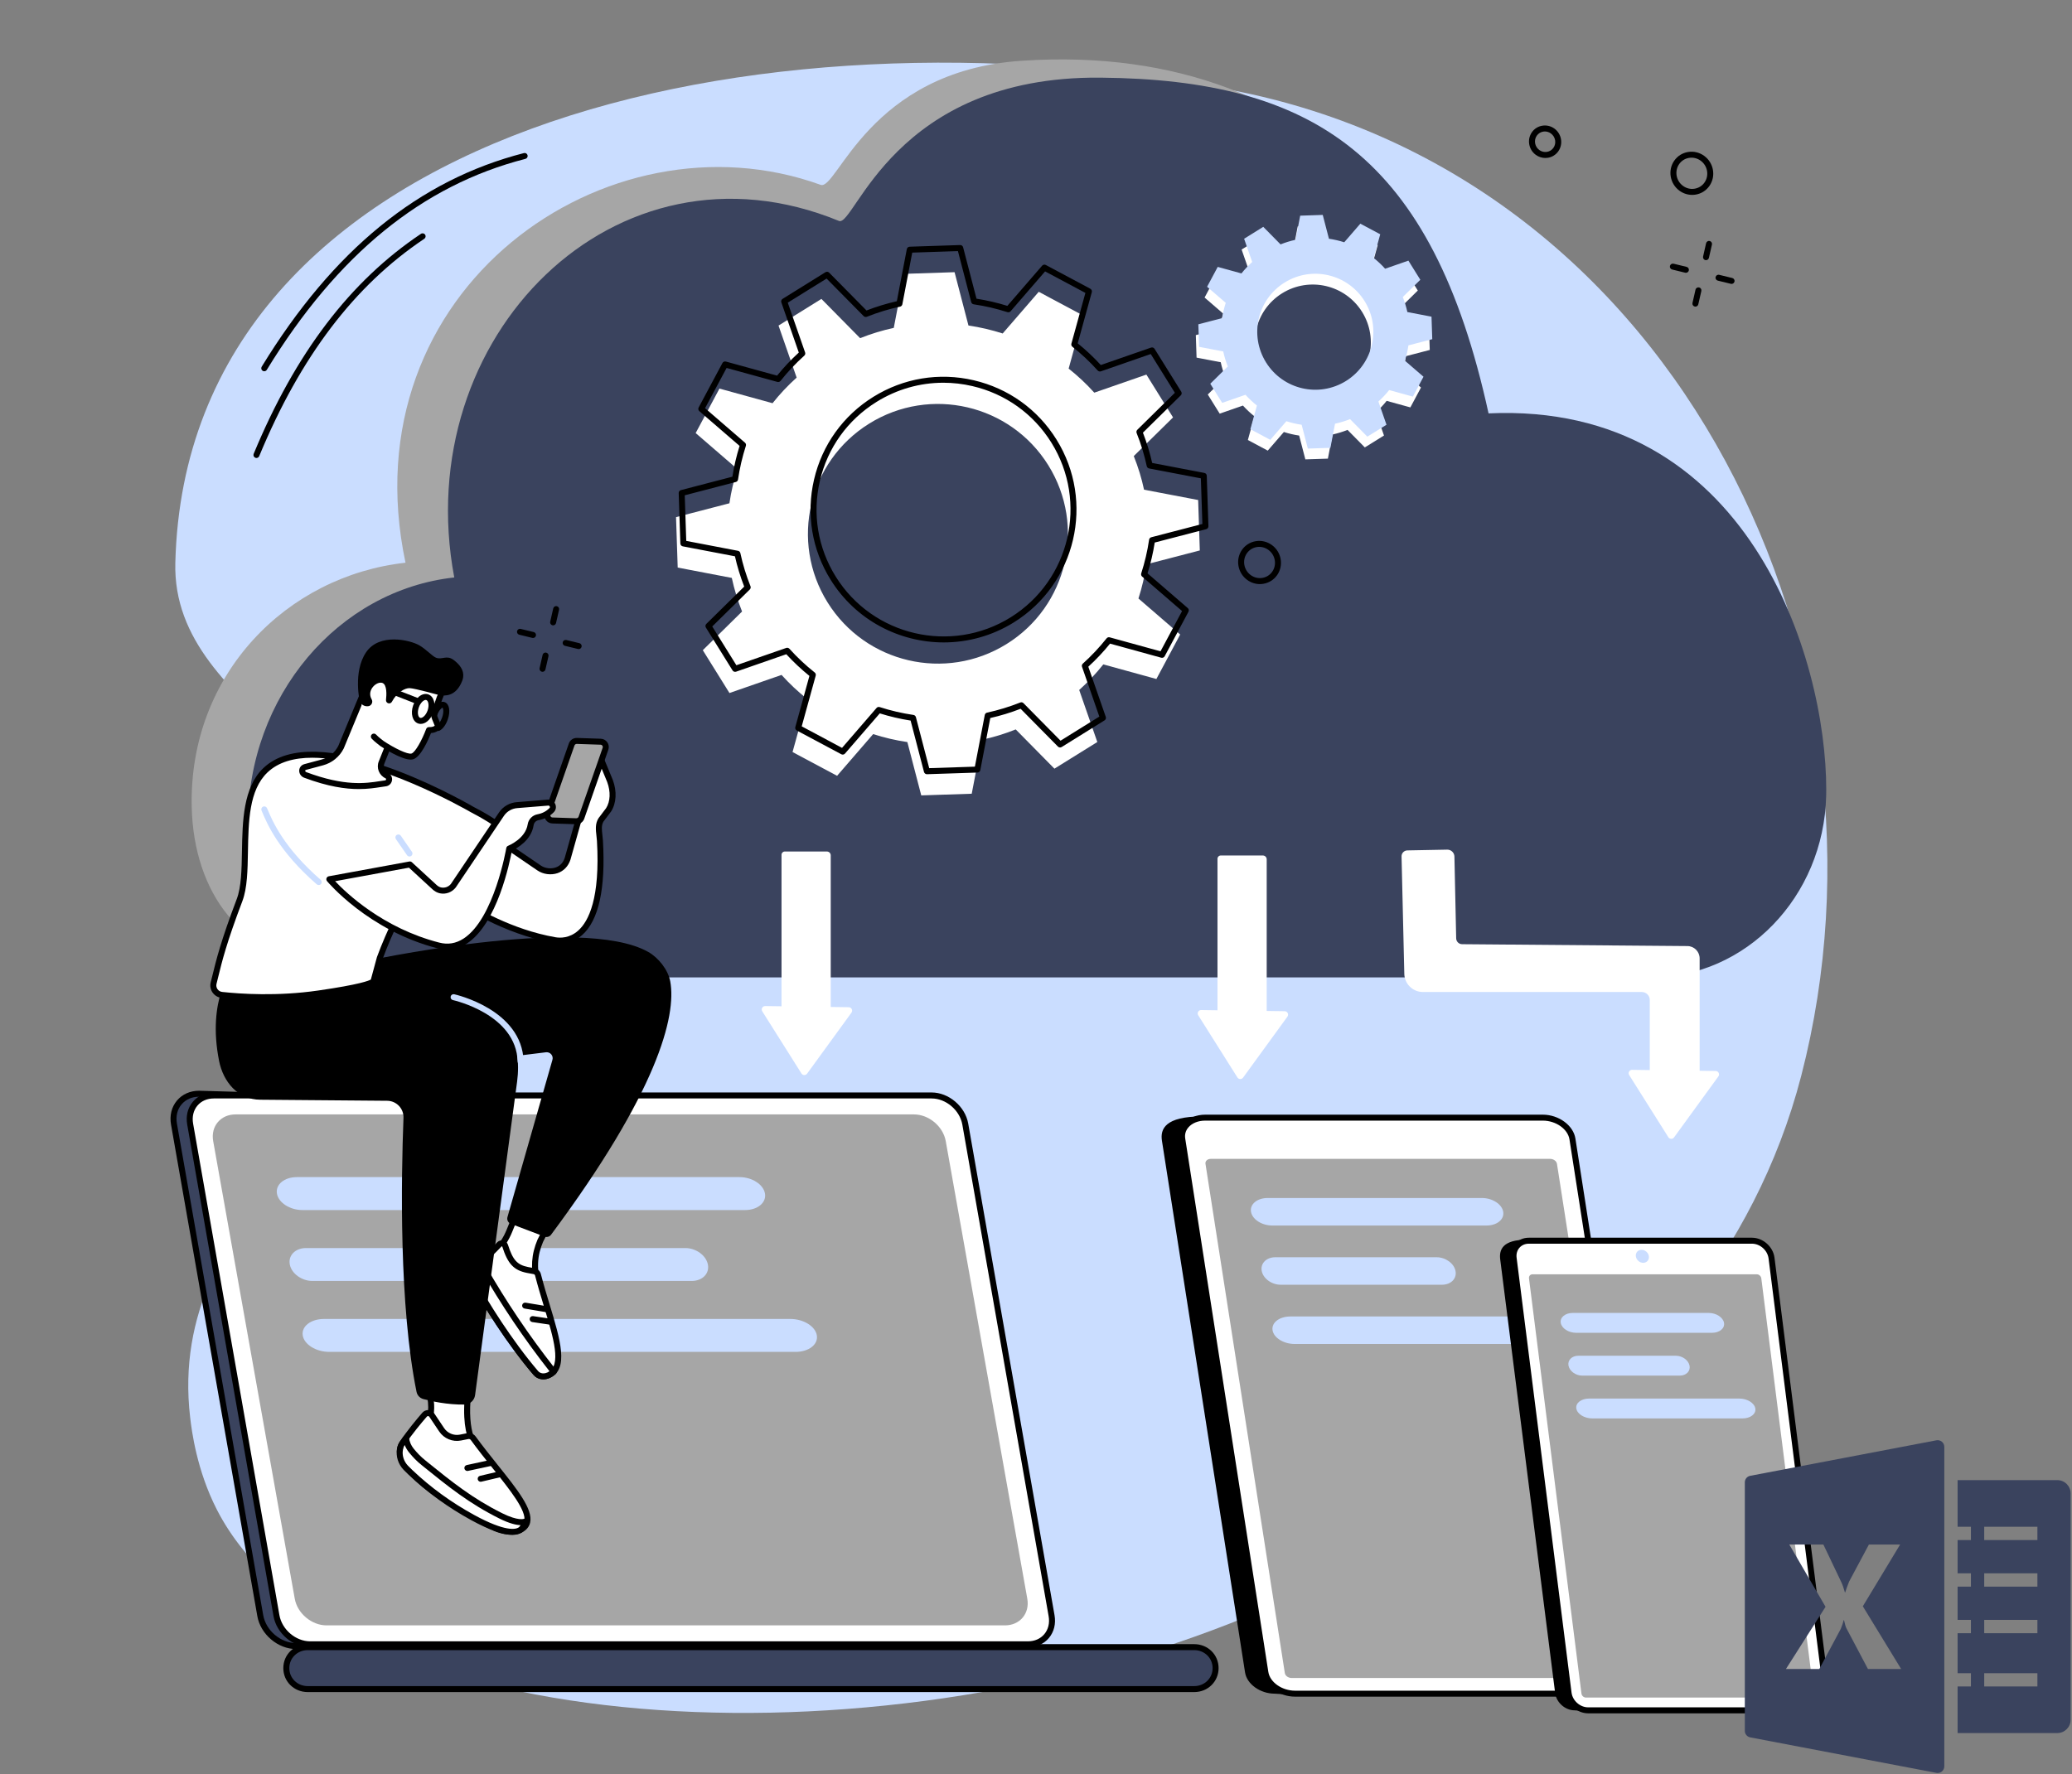 <svg xmlns="http://www.w3.org/2000/svg" xmlns:xlink="http://www.w3.org/1999/xlink" width="585" zoomAndPan="magnify" viewBox="0 0 438.75 375.75" height="501" preserveAspectRatio="xMidYMid meet" version="1.0"><rect x="0" y="0" width="438.75" height="375.75" fill="#808080" stroke="none"/><defs><clipPath id="d84446be59"><path d="M 369.469 305.043 L 412 305.043 L 412 375.5 L 369.469 375.5 Z M 369.469 305.043 " clip-rule="nonzero"/></clipPath><clipPath id="b03c6cba70"><path d="M 414 313 L 438.461 313 L 438.461 368 L 414 368 Z M 414 313 " clip-rule="nonzero"/></clipPath></defs><path fill="#caddff" d="M 260.062 344.016 C 279.344 336.48 361.609 304.332 381.418 227.852 C 404.012 140.645 356.219 37.387 260.609 19.051 C 161.434 0.035 39.477 26.578 37.125 119.195 C 36.293 151.984 85.973 161.32 84.133 199.68 C 82.336 237.109 35.039 255.73 40.266 300.23 C 40.594 303.027 41.645 311.398 45.922 319.754 C 70.223 367.191 179.066 375.668 260.062 344.016 " fill-opacity="1" fill-rule="nonzero"/><path fill="#3a435e" d="M 102.324 343.805 C 105.832 340.941 109.516 338.27 113.285 335.723 C 120.941 330.555 129.012 325.934 137.164 321.453 C 141.453 319.102 145.906 316.969 150.305 314.777 C 154.727 312.57 159.164 310.387 163.598 308.203 C 167.652 306.207 171.707 304.211 175.754 302.203 C 184.949 271.137 194.938 235.914 192.953 235.914 L 42.148 231.66 C 38.598 231.66 36.219 234.547 36.84 238.094 L 55.113 342.211 C 55.738 345.758 59.133 348.641 62.684 348.641 L 96.242 348.641 C 98.219 346.977 100.32 345.438 102.324 343.805 " fill-opacity="1" fill-rule="nonzero"/><path fill="#000000" d="M 192.926 236.547 C 192.938 236.547 192.945 236.547 192.953 236.547 Z M 102.324 343.805 L 102.328 343.805 Z M 42.129 232.297 C 40.641 232.297 39.324 232.871 38.445 233.922 C 37.539 234.992 37.191 236.438 37.465 237.984 L 55.738 342.102 C 56.312 345.359 59.426 348.008 62.684 348.008 L 96.012 348.008 C 97.082 347.117 98.195 346.25 99.273 345.406 C 100.148 344.727 101.055 344.023 101.922 343.312 C 105.168 340.66 108.77 338.008 112.93 335.195 C 121.035 329.727 129.574 324.902 136.859 320.898 C 140.191 319.07 143.672 317.352 147.035 315.691 C 148.031 315.195 149.027 314.703 150.023 314.211 C 154.406 312.023 158.812 309.852 163.32 307.637 C 167.289 305.68 171.258 303.727 175.223 301.762 C 190.938 248.66 192.719 238.32 192.586 236.539 Z M 96.242 349.277 L 62.684 349.277 C 58.84 349.277 55.164 346.156 54.492 342.32 L 36.215 238.203 C 35.879 236.281 36.324 234.469 37.473 233.105 C 38.598 231.766 40.262 231.027 42.148 231.027 L 192.973 235.281 C 193.207 235.281 193.441 235.402 193.594 235.605 C 194.141 236.332 195.41 238.035 176.359 302.383 C 176.312 302.555 176.195 302.695 176.035 302.773 C 171.988 304.777 167.934 306.773 163.879 308.77 C 159.375 310.988 154.969 313.156 150.586 315.344 C 149.594 315.84 148.598 316.332 147.598 316.824 C 144.246 318.48 140.777 320.191 137.469 322.012 C 130.211 325.996 121.699 330.805 113.641 336.246 C 109.512 339.035 105.941 341.668 102.723 344.293 C 101.844 345.012 100.934 345.723 100.055 346.406 C 98.922 347.285 97.758 348.195 96.652 349.125 C 96.535 349.223 96.391 349.277 96.242 349.277 " fill-opacity="1" fill-rule="nonzero"/><path fill="#ffffff" d="M 197.262 232.023 L 45.273 232.023 C 41.922 232.023 39.68 234.742 40.266 238.094 L 58.543 342.211 C 59.129 345.562 62.328 348.281 65.68 348.281 L 217.664 348.281 C 221.02 348.281 223.262 345.562 222.676 342.211 L 204.398 238.094 C 203.809 234.742 200.613 232.023 197.262 232.023 " fill-opacity="1" fill-rule="nonzero"/><path fill="#000000" d="M 45.273 232.66 C 43.859 232.66 42.629 233.199 41.805 234.176 C 40.961 235.184 40.637 236.535 40.891 237.984 L 59.168 342.102 C 59.703 345.16 62.625 347.645 65.68 347.645 L 217.664 347.645 C 219.078 347.645 220.312 347.105 221.137 346.125 C 221.98 345.121 222.305 343.77 222.051 342.32 L 203.777 238.203 C 203.238 235.145 200.312 232.66 197.262 232.66 Z M 217.664 348.914 L 65.68 348.914 C 62.039 348.914 58.555 345.953 57.918 342.32 L 39.645 238.203 C 39.32 236.375 39.746 234.66 40.836 233.363 C 41.902 232.09 43.48 231.391 45.273 231.391 L 197.262 231.391 C 200.902 231.391 204.387 234.348 205.023 237.984 L 223.297 342.102 C 223.617 343.926 223.195 345.645 222.105 346.941 C 221.039 348.211 219.461 348.914 217.664 348.914 " fill-opacity="1" fill-rule="nonzero"/><path fill="#a6a6a6" d="M 193.512 236.039 L 49.875 236.039 C 46.707 236.039 44.586 238.57 45.141 241.688 L 62.414 338.613 C 62.969 341.734 65.988 344.266 69.16 344.266 L 212.797 344.266 C 215.969 344.266 218.086 341.734 217.531 338.613 L 200.262 241.688 C 199.703 238.57 196.684 236.039 193.512 236.039 " fill-opacity="1" fill-rule="nonzero"/><path fill="#3a435e" d="M 252.871 348.875 L 65.164 348.875 C 62.664 348.875 60.629 350.82 60.629 353.32 C 60.629 355.816 62.664 357.762 65.164 357.762 L 252.871 357.762 C 255.375 357.762 257.406 355.82 257.406 353.32 C 257.406 350.816 255.375 348.875 252.871 348.875 " fill-opacity="1" fill-rule="nonzero"/><path fill="#000000" d="M 65.164 349.508 C 62.977 349.508 61.262 351.184 61.262 353.32 C 61.262 355.453 62.977 357.129 65.164 357.129 L 252.871 357.129 C 255.059 357.129 256.773 355.453 256.773 353.32 C 256.773 351.184 255.059 349.508 252.871 349.508 Z M 252.871 358.395 L 65.164 358.395 C 62.266 358.395 59.992 356.164 59.992 353.32 C 59.992 350.469 62.266 348.242 65.164 348.242 L 252.871 348.242 C 255.77 348.242 258.039 350.469 258.039 353.32 C 258.039 356.164 255.77 358.395 252.871 358.395 " fill-opacity="1" fill-rule="nonzero"/><path fill="#caddff" d="M 157.762 256.297 L 64.039 256.297 C 61.379 256.297 58.965 254.734 58.641 252.809 C 58.316 250.883 60.211 249.32 62.867 249.32 L 156.594 249.32 C 159.25 249.32 161.668 250.883 161.988 252.809 C 162.312 254.734 160.422 256.297 157.762 256.297 " fill-opacity="1" fill-rule="nonzero"/><path fill="#caddff" d="M 146.453 271.316 L 66.164 271.316 C 63.891 271.316 61.742 269.758 61.367 267.832 C 60.992 265.902 62.535 264.344 64.809 264.344 L 145.098 264.344 C 147.375 264.344 149.523 265.902 149.898 267.832 C 150.273 269.758 148.73 271.316 146.453 271.316 " fill-opacity="1" fill-rule="nonzero"/><path fill="#caddff" d="M 168.453 286.34 L 69.727 286.34 C 66.926 286.34 64.41 284.777 64.105 282.855 C 63.801 280.926 65.824 279.363 68.625 279.363 L 167.352 279.363 C 170.152 279.363 172.668 280.926 172.969 282.855 C 173.277 284.777 171.25 286.34 168.453 286.34 " fill-opacity="1" fill-rule="nonzero"/><path fill="#000000" d="M 269.922 358.73 L 273.582 358.945 L 341.395 358.73 C 344.473 358.73 346.656 356.715 346.266 354.227 L 328.668 241.613 C 328.281 239.129 325.469 237.113 322.391 237.113 L 254.504 236.469 C 246.715 236.469 245.656 239.129 246.043 241.613 L 263.641 354.227 C 264.031 356.715 266.844 358.73 269.922 358.73 " fill-opacity="1" fill-rule="nonzero"/><path fill="#ffffff" d="M 274.223 358.73 L 345.691 358.73 C 348.77 358.73 350.953 356.707 350.566 354.215 L 332.969 241.242 C 332.578 238.746 329.77 236.727 326.688 236.727 L 255.219 236.727 C 252.137 236.727 249.953 238.746 250.344 241.242 L 267.941 354.215 C 268.328 356.707 271.141 358.73 274.223 358.73 " fill-opacity="1" fill-rule="nonzero"/><path fill="#000000" d="M 255.219 237.355 C 253.727 237.355 252.426 237.879 251.645 238.789 C 251.066 239.461 250.836 240.273 250.973 241.145 L 268.57 354.117 C 268.91 356.312 271.449 358.098 274.223 358.098 L 345.695 358.098 C 347.184 358.098 348.488 357.574 349.27 356.664 C 349.844 355.992 350.078 355.18 349.941 354.309 L 332.34 241.34 C 332 239.145 329.465 237.355 326.688 237.355 Z M 345.695 359.363 L 274.223 359.363 C 270.848 359.363 267.754 357.098 267.316 354.309 L 249.719 241.34 C 249.527 240.113 249.871 238.914 250.684 237.965 C 251.699 236.773 253.355 236.094 255.219 236.094 L 326.688 236.094 C 330.062 236.094 333.16 238.359 333.594 241.145 L 351.195 354.117 C 351.387 355.344 351.043 356.539 350.23 357.488 C 349.211 358.68 347.555 359.363 345.695 359.363 " fill-opacity="1" fill-rule="nonzero"/><path fill="#a6a6a6" d="M 346.496 354.371 L 329.691 246.5 C 329.598 245.926 328.953 245.457 328.238 245.457 L 256.387 245.457 C 255.676 245.457 255.172 245.926 255.262 246.5 L 272.066 354.371 C 272.152 354.945 272.805 355.414 273.516 355.414 L 345.367 355.414 C 346.078 355.414 346.586 354.945 346.496 354.371 " fill-opacity="1" fill-rule="nonzero"/><path fill="#caddff" d="M 314.777 259.574 L 269.406 259.574 C 267.188 259.574 265.168 258.27 264.902 256.66 C 264.633 255.051 266.211 253.746 268.43 253.746 L 313.801 253.746 C 316.02 253.746 318.039 255.051 318.309 256.66 C 318.578 258.27 316.996 259.574 314.777 259.574 " fill-opacity="1" fill-rule="nonzero"/><path fill="#caddff" d="M 305.336 272.117 L 271.188 272.117 C 269.285 272.117 267.488 270.816 267.176 269.207 C 266.863 267.598 268.152 266.293 270.055 266.293 L 304.203 266.293 C 306.102 266.293 307.898 267.598 308.211 269.207 C 308.523 270.816 307.238 272.117 305.336 272.117 " fill-opacity="1" fill-rule="nonzero"/><path fill="#caddff" d="M 323.707 284.664 L 274.156 284.664 C 271.82 284.664 269.719 283.363 269.465 281.754 C 269.211 280.145 270.902 278.84 273.242 278.84 L 322.785 278.84 C 325.125 278.84 327.227 280.145 327.48 281.754 C 327.734 283.363 326.043 284.664 323.707 284.664 " fill-opacity="1" fill-rule="nonzero"/><path fill="#000000" d="M 333.457 362.262 L 335.871 362.438 L 380.695 362.262 C 382.73 362.262 384.172 360.617 383.914 358.59 L 372.285 266.777 C 372.027 264.75 370.168 263.105 368.133 263.105 L 323.27 262.582 C 318.113 262.582 317.418 264.75 317.676 266.777 L 329.305 358.59 C 329.562 360.617 331.418 362.262 333.457 362.262 " fill-opacity="1" fill-rule="nonzero"/><path fill="#ffffff" d="M 336.301 362.262 L 383.539 362.262 C 385.574 362.262 387.016 360.613 386.758 358.578 L 375.129 266.473 C 374.871 264.438 373.012 262.789 370.977 262.789 L 323.738 262.789 C 321.703 262.789 320.258 264.438 320.516 266.473 L 332.148 358.578 C 332.406 360.613 334.266 362.262 336.301 362.262 " fill-opacity="1" fill-rule="nonzero"/><path fill="#000000" d="M 323.738 263.422 C 322.941 263.422 322.234 263.727 321.75 264.277 C 321.258 264.836 321.043 265.586 321.145 266.395 L 332.777 358.5 C 332.996 360.223 334.574 361.625 336.301 361.625 L 383.539 361.625 C 384.332 361.625 385.039 361.324 385.523 360.773 C 386.016 360.215 386.234 359.465 386.133 358.656 L 374.5 266.551 C 374.277 264.828 372.703 263.422 370.977 263.422 Z M 383.539 362.895 L 336.301 362.895 C 333.957 362.895 331.816 360.992 331.52 358.656 L 319.887 266.551 C 319.738 265.379 320.062 264.273 320.801 263.438 C 321.531 262.609 322.574 262.156 323.738 262.156 L 370.977 262.156 C 373.316 262.156 375.461 264.055 375.754 266.395 L 387.387 358.5 C 387.535 359.672 387.211 360.777 386.477 361.613 C 385.746 362.441 384.699 362.895 383.539 362.895 " fill-opacity="1" fill-rule="nonzero"/><path fill="#a6a6a6" d="M 384.066 358.707 L 372.961 270.758 C 372.898 270.289 372.473 269.906 372.004 269.906 L 324.512 269.906 C 324.043 269.906 323.707 270.289 323.766 270.758 L 334.875 358.707 C 334.93 359.176 335.359 359.555 335.832 359.555 L 383.324 359.555 C 383.797 359.555 384.125 359.176 384.066 358.707 " fill-opacity="1" fill-rule="nonzero"/><path fill="#caddff" d="M 347.949 267.473 C 348.711 267.473 349.254 266.855 349.156 266.094 C 349.059 265.332 348.363 264.715 347.602 264.715 C 346.84 264.715 346.297 265.332 346.395 266.094 C 346.488 266.855 347.188 267.473 347.949 267.473 " fill-opacity="1" fill-rule="nonzero"/><path fill="#caddff" d="M 362.512 282.297 L 333.75 282.297 C 332.145 282.297 330.684 281.355 330.492 280.191 C 330.297 279.027 331.438 278.086 333.043 278.086 L 361.805 278.086 C 363.41 278.086 364.871 279.027 365.066 280.191 C 365.262 281.355 364.117 282.297 362.512 282.297 " fill-opacity="1" fill-rule="nonzero"/><path fill="#caddff" d="M 355.688 291.367 L 335.035 291.367 C 333.66 291.367 332.363 290.422 332.133 289.258 C 331.91 288.098 332.84 287.156 334.215 287.156 L 354.867 287.156 C 356.242 287.156 357.539 288.098 357.766 289.258 C 357.992 290.422 357.059 291.367 355.688 291.367 " fill-opacity="1" fill-rule="nonzero"/><path fill="#caddff" d="M 368.965 300.434 L 337.18 300.434 C 335.492 300.434 333.969 299.492 333.789 298.328 C 333.605 297.168 334.828 296.223 336.52 296.223 L 368.301 296.223 C 369.992 296.223 371.508 297.168 371.695 298.328 C 371.879 299.492 370.656 300.434 368.965 300.434 " fill-opacity="1" fill-rule="nonzero"/><path fill="#a6a6a6" d="M 378.797 162.27 C 378.797 133.793 367.121 91.395 310.902 93.969 C 314.07 57.906 283.305 8.344 216.273 12.875 C 183.922 15.062 177.289 40.418 173.777 39.152 C 128.652 22.84 73.598 61.199 85.867 119.188 C 60.793 121.949 40.012 142.742 40.594 170.832 C 40.973 189.078 51.355 203.113 68.184 203.113 L 340.957 203.113 C 361.301 203.113 378.262 185.688 378.781 163.641 C 378.789 163.184 378.797 162.727 378.797 162.27 " fill-opacity="1" fill-rule="nonzero"/><path fill="#3a435e" d="M 386.711 167.227 C 386.711 139.484 370.25 85.047 315.203 87.555 C 303.254 32.852 277.992 16.852 233.023 16.445 C 189.109 16.047 181.027 48.188 177.648 46.797 C 130.406 27.371 86.594 71.316 96.191 122.309 C 71.641 125.004 52.484 147.375 52.484 174.574 C 52.484 174.695 52.488 174.82 52.488 174.941 C 52.602 192.723 66.105 207.023 82.586 207.023 L 349.664 207.023 C 369.578 207.023 386.188 190.047 386.695 168.562 C 386.707 168.121 386.711 167.676 386.711 167.227 " fill-opacity="1" fill-rule="nonzero"/><path fill="#ffffff" d="M 308.348 198.719 L 307.977 181.43 C 307.961 180.602 307.277 179.949 306.453 179.961 L 298.012 180.121 C 297.316 180.133 296.762 180.711 296.781 181.402 L 297.363 206.172 C 297.363 208.348 299.129 210.113 301.305 210.113 L 347.648 210.113 C 348.582 210.113 349.34 210.867 349.34 211.801 L 349.34 229.113 L 359.902 229.113 L 359.902 202.996 C 359.902 201.559 358.746 200.391 357.305 200.383 L 309.609 199.988 C 308.91 199.984 308.348 199.418 308.348 198.719 " fill-opacity="1" fill-rule="nonzero"/><path fill="#ffffff" d="M 345.605 226.598 L 363.293 226.84 C 363.883 226.848 364.219 227.516 363.871 227.992 L 354.477 240.914 C 354.176 241.328 353.551 241.305 353.277 240.871 L 344.984 227.707 C 344.676 227.219 345.031 226.59 345.605 226.598 " fill-opacity="1" fill-rule="nonzero"/><path fill="#ffffff" d="M 268.227 214.902 L 257.805 214.902 L 257.805 181.887 C 257.805 181.508 258.109 181.199 258.492 181.199 L 267.41 181.199 C 267.863 181.199 268.227 181.562 268.227 182.016 L 268.227 214.902 " fill-opacity="1" fill-rule="nonzero"/><path fill="#ffffff" d="M 254.348 213.934 L 272.039 214.18 C 272.629 214.188 272.961 214.852 272.617 215.328 L 263.223 228.25 C 262.922 228.664 262.297 228.645 262.023 228.211 L 253.727 215.043 C 253.422 214.559 253.773 213.926 254.348 213.934 " fill-opacity="1" fill-rule="nonzero"/><path fill="#ffffff" d="M 175.91 214.055 L 165.488 214.055 L 165.488 181.043 C 165.488 180.664 165.793 180.355 166.176 180.355 L 175.098 180.355 C 175.547 180.355 175.91 180.719 175.91 181.168 L 175.91 214.055 " fill-opacity="1" fill-rule="nonzero"/><path fill="#ffffff" d="M 162.035 213.09 L 179.723 213.336 C 180.312 213.344 180.645 214.008 180.301 214.484 L 170.906 227.406 C 170.605 227.82 169.98 227.801 169.707 227.367 L 161.41 214.203 C 161.105 213.715 161.457 213.082 162.035 213.09 " fill-opacity="1" fill-rule="nonzero"/><path fill="#ffffff" d="M 175.234 127.586 C 167.207 114.691 171.164 97.73 184.07 89.711 C 196.98 81.688 213.949 85.641 221.977 98.539 C 230.008 111.434 226.051 128.391 213.145 136.41 C 200.234 144.434 183.266 140.48 175.234 127.586 Z M 223.277 162.809 L 232.359 157.164 L 228.523 146.145 C 230.391 144.465 232.098 142.652 233.625 140.723 L 244.867 143.816 L 249.906 134.395 L 241.07 126.766 C 241.832 124.402 242.395 121.98 242.758 119.527 L 254.062 116.586 L 253.711 105.906 L 242.254 103.719 C 241.742 101.312 241.012 98.934 240.078 96.602 L 248.395 88.41 L 242.75 79.34 L 231.719 83.168 C 230.035 81.301 228.223 79.598 226.289 78.074 L 229.387 66.84 L 219.957 61.805 L 212.32 70.633 C 209.957 69.875 207.535 69.309 205.074 68.945 L 202.133 57.652 L 191.449 58.004 L 189.258 69.449 C 186.852 69.965 184.469 70.691 182.133 71.625 L 173.934 63.312 L 164.855 68.957 L 168.691 79.977 C 166.82 81.66 165.117 83.473 163.59 85.402 L 152.348 82.305 L 147.309 91.727 L 156.145 99.359 C 155.383 101.723 154.816 104.141 154.457 106.598 L 143.152 109.539 L 143.504 120.215 L 154.961 122.406 C 155.477 124.809 156.203 127.188 157.133 129.523 L 148.82 137.715 L 154.465 146.785 L 165.496 142.953 C 167.18 144.82 168.992 146.523 170.926 148.051 L 167.824 159.285 L 177.254 164.32 L 184.891 155.488 C 187.254 156.25 189.68 156.812 192.137 157.176 L 195.078 168.469 L 205.766 168.117 L 207.957 156.672 C 210.363 156.16 212.746 155.43 215.082 154.496 L 223.277 162.809 " fill-opacity="1" fill-rule="nonzero"/><path fill="#000000" d="M 199.75 81.066 C 194.789 81.066 189.918 82.445 185.602 85.129 C 179.5 88.922 175.246 94.855 173.613 101.844 C 171.984 108.832 173.176 116.039 176.969 122.133 C 184.801 134.711 201.414 138.582 214.004 130.758 C 226.594 122.93 230.465 106.332 222.633 93.754 C 218.84 87.66 212.898 83.406 205.902 81.777 C 203.859 81.301 201.797 81.066 199.75 81.066 Z M 199.848 136.07 C 190.43 136.07 181.219 131.363 175.891 122.801 C 171.918 116.418 170.672 108.875 172.379 101.559 C 174.086 94.238 178.543 88.023 184.93 84.055 C 191.316 80.086 198.867 78.836 206.191 80.543 C 213.516 82.25 219.738 86.703 223.707 93.086 C 231.91 106.254 227.855 123.641 214.672 131.832 C 210.055 134.699 204.922 136.066 199.848 136.07 Z M 186.086 149.734 C 186.152 149.734 186.215 149.746 186.281 149.766 C 188.602 150.516 191.008 151.074 193.426 151.43 C 193.676 151.469 193.879 151.652 193.945 151.898 L 196.762 162.699 L 206.434 162.383 L 208.527 151.438 C 208.578 151.188 208.77 150.988 209.02 150.938 C 211.375 150.43 213.734 149.707 216.043 148.793 C 216.277 148.695 216.547 148.754 216.727 148.938 L 224.57 156.883 L 232.785 151.777 L 229.121 141.234 C 229.035 140.992 229.105 140.727 229.293 140.559 C 231.137 138.898 232.824 137.098 234.32 135.211 C 234.48 135.008 234.742 134.922 234.988 134.992 L 245.742 137.953 L 250.305 129.426 L 241.852 122.125 C 241.656 121.957 241.582 121.691 241.656 121.449 C 242.406 119.129 242.969 116.73 243.324 114.316 C 243.359 114.062 243.547 113.859 243.793 113.793 L 254.605 110.98 L 254.285 101.316 L 243.328 99.223 C 243.078 99.176 242.883 98.98 242.828 98.734 C 242.324 96.379 241.602 94.016 240.684 91.719 C 240.59 91.48 240.645 91.211 240.828 91.031 L 248.781 83.195 L 243.672 74.984 L 233.117 78.652 C 232.879 78.734 232.613 78.664 232.441 78.477 C 230.785 76.633 228.98 74.945 227.09 73.449 C 226.891 73.293 226.805 73.031 226.871 72.785 L 229.836 62.039 L 221.301 57.484 L 213.996 65.93 C 213.828 66.121 213.562 66.195 213.32 66.117 C 210.996 65.367 208.594 64.809 206.18 64.457 C 205.926 64.418 205.723 64.234 205.656 63.988 L 202.844 53.184 L 193.168 53.504 L 191.074 64.449 C 191.027 64.699 190.832 64.898 190.582 64.953 C 188.23 65.453 185.863 66.176 183.562 67.094 C 183.324 67.188 183.055 67.129 182.875 66.949 L 175.031 59.004 L 166.812 64.109 L 170.484 74.652 C 170.566 74.891 170.5 75.16 170.309 75.328 C 168.465 76.988 166.773 78.789 165.281 80.676 C 165.121 80.875 164.859 80.961 164.617 80.895 L 153.859 77.934 L 149.301 86.461 L 157.754 93.762 C 157.945 93.926 158.02 94.191 157.941 94.434 C 157.191 96.754 156.633 99.156 156.277 101.57 C 156.238 101.82 156.055 102.027 155.809 102.09 L 144.996 104.906 L 145.316 114.566 L 156.273 116.664 C 156.523 116.711 156.719 116.902 156.773 117.152 C 157.277 119.504 158 121.867 158.918 124.168 C 159.012 124.406 158.953 124.676 158.773 124.855 L 150.82 132.688 L 155.93 140.902 L 166.48 137.238 C 166.723 137.152 166.988 137.219 167.16 137.41 C 168.82 139.25 170.621 140.941 172.512 142.434 C 172.711 142.594 172.797 142.852 172.73 143.098 L 169.766 153.844 L 178.301 158.406 L 185.605 149.957 C 185.727 149.812 185.906 149.734 186.086 149.734 Z M 196.273 163.984 C 195.988 163.984 195.734 163.789 195.66 163.508 L 192.824 152.621 C 190.617 152.277 188.422 151.766 186.293 151.098 L 178.93 159.613 C 178.734 159.836 178.41 159.898 178.152 159.758 L 168.723 154.723 C 168.461 154.586 168.332 154.281 168.41 153.996 L 171.395 143.164 C 169.68 141.777 168.035 140.238 166.5 138.57 L 155.867 142.266 C 155.59 142.359 155.277 142.254 155.121 142 L 149.477 132.93 C 149.316 132.68 149.355 132.352 149.566 132.145 L 157.586 124.246 C 156.766 122.137 156.105 119.98 155.625 117.828 L 144.578 115.719 C 144.289 115.66 144.074 115.41 144.066 115.117 L 143.715 104.438 C 143.703 104.145 143.902 103.879 144.188 103.809 L 155.086 100.969 C 155.43 98.766 155.941 96.574 156.609 94.445 L 148.086 87.086 C 147.863 86.895 147.801 86.57 147.941 86.309 L 152.98 76.887 C 153.121 76.629 153.422 76.5 153.707 76.578 L 164.547 79.562 C 165.938 77.844 167.48 76.199 169.148 74.672 L 165.449 64.047 C 165.355 63.766 165.465 63.457 165.715 63.301 L 174.793 57.656 C 175.043 57.5 175.371 57.539 175.578 57.754 L 183.484 65.762 C 185.594 64.945 187.754 64.285 189.906 63.801 L 192.02 52.766 C 192.074 52.477 192.324 52.262 192.621 52.254 L 203.305 51.902 C 203.605 51.887 203.867 52.09 203.941 52.375 L 206.777 63.266 C 208.984 63.609 211.176 64.121 213.309 64.785 L 220.672 56.273 C 220.867 56.047 221.191 55.988 221.453 56.125 L 230.879 61.16 C 231.141 61.301 231.273 61.602 231.191 61.891 L 228.207 72.719 C 229.926 74.109 231.57 75.648 233.098 77.316 L 243.734 73.621 C 244.016 73.527 244.324 73.633 244.48 73.883 L 250.129 82.957 C 250.285 83.207 250.246 83.535 250.031 83.742 L 242.016 91.641 C 242.836 93.746 243.496 95.902 243.977 98.055 L 255.023 100.168 C 255.316 100.223 255.527 100.473 255.535 100.77 L 255.887 111.445 C 255.898 111.742 255.703 112.004 255.414 112.082 L 244.516 114.914 C 244.172 117.117 243.66 119.309 242.992 121.438 L 251.516 128.797 C 251.738 128.992 251.801 129.312 251.66 129.574 L 246.621 139 C 246.48 139.258 246.18 139.387 245.895 139.309 L 235.055 136.324 C 233.668 138.043 232.121 139.684 230.453 141.215 L 234.152 151.84 C 234.246 152.117 234.141 152.426 233.887 152.582 L 224.809 158.227 C 224.559 158.383 224.234 158.344 224.023 158.133 L 216.117 150.125 C 214.008 150.941 211.848 151.598 209.695 152.082 L 207.582 163.121 C 207.527 163.41 207.277 163.621 206.98 163.633 L 196.297 163.984 C 196.289 163.984 196.281 163.984 196.273 163.984 " fill-opacity="1" fill-rule="nonzero"/><path fill="#ffffff" d="M 267.551 79.039 C 263.961 73.281 265.73 65.703 271.492 62.121 C 277.258 58.539 284.84 60.305 288.426 66.066 C 292.008 71.824 290.242 79.398 284.477 82.98 C 278.715 86.562 271.137 84.797 267.551 79.039 Z M 289.004 94.766 L 293.062 92.246 L 291.348 87.328 C 292.184 86.574 292.945 85.766 293.625 84.906 L 298.648 86.289 L 300.898 82.078 L 296.949 78.672 C 297.293 77.617 297.543 76.535 297.703 75.438 L 302.754 74.125 L 302.594 69.355 L 297.48 68.379 C 297.25 67.305 296.926 66.242 296.508 65.199 L 300.223 61.539 L 297.699 57.488 L 292.773 59.199 C 292.023 58.367 291.211 57.605 290.352 56.926 L 291.734 51.906 L 287.52 49.656 L 284.109 53.602 C 283.055 53.262 281.973 53.008 280.879 52.848 L 279.562 47.805 L 274.789 47.961 L 273.812 53.074 C 272.734 53.305 271.672 53.629 270.629 54.043 L 266.969 50.336 L 262.914 52.855 L 264.625 57.773 C 263.789 58.527 263.027 59.336 262.348 60.199 L 257.324 58.816 L 255.074 63.023 L 259.02 66.43 C 258.68 67.484 258.43 68.566 258.27 69.664 L 253.219 70.977 L 253.375 75.746 L 258.492 76.723 C 258.723 77.797 259.047 78.859 259.465 79.902 L 255.75 83.559 L 258.273 87.613 L 263.195 85.902 C 263.949 86.734 264.762 87.496 265.625 88.18 L 264.238 93.195 L 268.449 95.445 L 271.863 91.5 C 272.918 91.84 273.996 92.094 275.098 92.254 L 276.41 97.297 L 281.184 97.141 L 282.164 92.027 C 283.234 91.797 284.301 91.473 285.344 91.055 L 289.004 94.766 " fill-opacity="1" fill-rule="nonzero"/><path fill="#caddff" d="M 268.082 76.754 C 264.496 70.992 266.262 63.418 272.023 59.84 C 277.789 56.254 285.371 58.02 288.957 63.781 C 292.539 69.539 290.773 77.113 285.012 80.695 C 279.246 84.277 271.664 82.516 268.082 76.754 Z M 289.535 92.484 L 293.594 89.965 L 291.879 85.043 C 292.715 84.293 293.477 83.48 294.156 82.617 L 299.18 84.004 L 301.43 79.793 L 297.48 76.387 C 297.824 75.332 298.074 74.25 298.234 73.152 L 303.285 71.84 L 303.125 67.074 L 298.012 66.094 C 297.781 65.02 297.457 63.957 297.039 62.914 L 300.754 59.258 L 298.23 55.203 L 293.305 56.918 C 292.555 56.082 291.742 55.324 290.883 54.641 L 292.266 49.621 L 288.055 47.375 L 284.645 51.316 C 283.586 50.977 282.504 50.727 281.406 50.566 L 280.094 45.52 L 275.32 45.68 L 274.344 50.789 C 273.266 51.02 272.203 51.344 271.16 51.762 L 267.5 48.047 L 263.445 50.57 L 265.156 55.492 C 264.324 56.242 263.562 57.051 262.879 57.914 L 257.855 56.531 L 255.605 60.738 L 259.555 64.145 C 259.211 65.203 258.961 66.281 258.801 67.379 L 253.75 68.691 L 253.91 73.461 L 259.023 74.441 C 259.254 75.516 259.578 76.578 259.996 77.617 L 256.281 81.277 L 258.805 85.328 L 263.73 83.617 C 264.48 84.449 265.293 85.211 266.156 85.895 L 264.77 90.91 L 268.984 93.16 L 272.395 89.215 C 273.449 89.555 274.531 89.809 275.629 89.969 L 276.941 95.012 L 281.715 94.855 L 282.695 89.742 C 283.77 89.512 284.832 89.191 285.875 88.773 L 289.535 92.484 " fill-opacity="1" fill-rule="nonzero"/><path fill="#ffffff" d="M 114.293 273.852 C 112.828 269.027 113.074 265.98 114.406 262.805 L 116.641 258.359 L 109.918 255.664 L 107.855 260.727 C 107.191 262.355 106.23 263.848 105.023 265.129 L 103.91 266.309 L 114.293 273.852 " fill-opacity="1" fill-rule="nonzero"/><path fill="#000000" d="M 104.867 266.219 L 113.207 272.281 C 112.309 268.535 112.508 265.691 113.82 262.562 C 113.824 262.547 113.832 262.535 113.84 262.523 L 115.766 258.691 L 110.266 256.488 L 108.441 260.965 C 107.746 262.672 106.75 264.223 105.484 265.566 Z M 114.293 274.484 C 114.16 274.484 114.031 274.445 113.918 274.367 L 103.539 266.816 C 103.391 266.711 103.297 266.547 103.281 266.363 C 103.266 266.184 103.324 266.004 103.449 265.871 L 104.562 264.695 C 105.723 263.465 106.633 262.051 107.27 260.488 L 109.328 255.43 C 109.461 255.105 109.828 254.949 110.152 255.078 L 116.875 257.773 C 117.043 257.84 117.172 257.973 117.234 258.137 C 117.297 258.305 117.285 258.488 117.207 258.648 L 114.98 263.07 C 113.836 265.816 113.383 268.676 114.898 273.668 C 114.977 273.93 114.883 274.211 114.66 274.371 C 114.551 274.449 114.422 274.484 114.293 274.484 " fill-opacity="1" fill-rule="nonzero"/><path fill="#ffffff" d="M 106.953 263.836 C 106.785 263.312 106.098 263.188 105.719 263.586 C 104.656 264.715 102.793 266.609 101.379 267.586 C 100.062 268.492 99.652 270.25 100.398 271.656 C 102.508 275.629 107.848 284.25 113.477 290.828 C 113.863 291.281 114.82 291.883 116.195 291.262 C 120.824 289.184 116.426 279.785 113.914 270 C 113.816 269.613 113.504 269.32 113.113 269.25 L 111.719 268.992 C 109.133 268.477 108.051 267.262 106.953 263.836 " fill-opacity="1" fill-rule="nonzero"/><path fill="#000000" d="M 106.266 263.984 C 106.242 263.984 106.211 263.992 106.184 264.02 C 104.93 265.348 103.145 267.137 101.742 268.105 C 100.695 268.828 100.359 270.227 100.957 271.359 C 103.133 275.453 108.391 283.91 113.957 290.418 C 114.078 290.559 114.734 291.227 115.938 290.688 C 119.004 289.309 117.234 283.477 115.188 276.727 C 114.543 274.598 113.875 272.398 113.301 270.156 C 113.262 270.012 113.145 269.898 113 269.871 L 111.602 269.613 C 108.797 269.055 107.523 267.699 106.352 264.027 C 106.348 264.02 106.34 263.996 106.297 263.988 C 106.289 263.984 106.281 263.984 106.266 263.984 Z M 115.055 292.16 C 114.137 292.16 113.414 291.73 112.996 291.242 C 107.359 284.656 102.039 276.098 99.84 271.953 C 98.938 270.254 99.445 268.152 101.02 267.062 C 102.402 266.109 104.27 264.203 105.258 263.152 C 105.594 262.797 106.098 262.645 106.574 262.75 C 107.047 262.859 107.414 263.191 107.559 263.645 C 108.598 266.891 109.516 267.906 111.84 268.371 L 113.23 268.625 C 113.859 268.742 114.367 269.219 114.527 269.84 C 115.098 272.059 115.758 274.242 116.402 276.355 C 118.621 283.68 120.539 290.008 116.457 291.84 C 115.957 292.066 115.484 292.16 115.055 292.16 " fill-opacity="1" fill-rule="nonzero"/><path fill="#ffffff" d="M 101.699 267.367 C 101.699 267.367 101.484 267.516 101.379 267.586 C 100.062 268.492 99.652 270.25 100.398 271.656 C 102.508 275.629 107.848 284.25 113.477 290.828 C 113.863 291.281 114.82 291.883 116.195 291.262 C 116.621 291.074 117.258 290.555 117.258 290.555 L 116.879 290.074 C 111.488 283.215 106.609 275.969 102.281 268.395 L 101.699 267.367 " fill-opacity="1" fill-rule="nonzero"/><path fill="#000000" d="M 101.496 268.297 C 100.645 269.059 100.406 270.32 100.957 271.359 C 103.133 275.453 108.391 283.91 113.957 290.418 C 114.078 290.559 114.734 291.227 115.938 290.688 C 116.051 290.633 116.203 290.539 116.355 290.434 C 110.973 283.586 106.055 276.273 101.734 268.707 Z M 115.055 292.16 C 114.137 292.16 113.414 291.73 112.996 291.242 C 107.359 284.656 102.039 276.098 99.84 271.953 C 98.938 270.254 99.445 268.152 101.02 267.062 L 101.34 266.844 C 101.488 266.746 101.668 266.711 101.84 266.75 C 102.012 266.793 102.16 266.902 102.246 267.055 L 102.832 268.078 C 107.129 275.605 112.023 282.871 117.375 289.68 L 117.754 290.164 C 117.969 290.438 117.926 290.828 117.656 291.047 C 117.586 291.105 116.941 291.625 116.457 291.84 C 115.957 292.066 115.484 292.16 115.055 292.16 " fill-opacity="1" fill-rule="nonzero"/><path fill="#000000" d="M 115.832 277.949 C 115.797 277.949 115.762 277.945 115.727 277.941 L 111.09 277.164 C 110.746 277.105 110.512 276.777 110.57 276.434 C 110.629 276.09 110.957 275.859 111.301 275.914 L 115.938 276.691 C 116.281 276.75 116.516 277.074 116.457 277.422 C 116.402 277.73 116.137 277.949 115.832 277.949 " fill-opacity="1" fill-rule="nonzero"/><path fill="#000000" d="M 116.582 280.586 C 116.551 280.586 116.52 280.586 116.488 280.582 L 112.703 280.02 C 112.355 279.969 112.117 279.648 112.168 279.301 C 112.219 278.953 112.543 278.711 112.887 278.766 L 116.676 279.328 C 117.023 279.379 117.262 279.703 117.211 280.047 C 117.164 280.363 116.891 280.586 116.582 280.586 " fill-opacity="1" fill-rule="nonzero"/><path fill="#000000" d="M 76.406 203.773 C 76.406 203.773 123.074 193.551 137.297 201.645 C 139.441 202.863 141.473 205.422 141.922 207.844 C 143.289 215.223 139.176 231.297 116.691 261.52 C 116.375 261.945 115.809 262.113 115.312 261.926 L 108.18 259.219 C 107.602 259 107.285 258.375 107.457 257.781 L 116.98 224.477 C 117.227 223.609 116.508 222.77 115.613 222.879 L 71.141 228.344 L 76.406 203.773 " fill-opacity="1" fill-rule="nonzero"/><path fill="#ffffff" d="M 90.188 291.586 L 91.102 295.926 C 92.324 302.246 87.703 305.48 87.703 305.48 L 101.371 307.141 C 101.371 307.141 98.387 305.332 98.992 296.551 L 99.773 289.207 L 90.188 291.586 " fill-opacity="1" fill-rule="nonzero"/><path fill="#000000" d="M 89.164 305.02 L 99.855 306.32 C 98.973 304.848 97.984 301.941 98.363 296.508 L 99.051 290.039 L 90.934 292.055 L 91.723 295.797 C 92.629 300.488 90.543 303.562 89.164 305.02 Z M 101.367 307.777 C 101.344 307.777 101.32 307.773 101.293 307.77 L 87.625 306.109 C 87.367 306.078 87.152 305.891 87.09 305.633 C 87.023 305.379 87.125 305.113 87.34 304.961 C 87.512 304.84 91.605 301.867 90.48 296.047 L 89.566 291.719 C 89.496 291.383 89.703 291.055 90.035 290.973 L 99.621 288.594 C 99.824 288.543 100.035 288.594 100.191 288.73 C 100.348 288.867 100.426 289.07 100.406 289.273 L 99.625 296.617 C 99.062 304.754 101.684 306.59 101.707 306.609 C 101.953 306.77 102.059 307.082 101.957 307.359 C 101.867 307.609 101.629 307.777 101.367 307.777 " fill-opacity="1" fill-rule="nonzero"/><path fill="#ffffff" d="M 89.902 299.637 C 88.777 300.934 86.734 303.367 85.168 305.723 C 84.184 307.199 84.773 308.902 85.828 310.32 C 87.98 313.211 90.934 315.434 94.402 317.719 C 97.434 319.719 100.82 321.824 104.895 323.688 C 106.004 324.195 108.496 324.887 110.168 324.055 C 115.207 321.543 106.805 313.68 100.195 304.621 C 99.938 304.266 99.496 304.09 99.066 304.176 L 97.52 304.484 C 95.973 304.793 94.395 304.145 93.52 302.832 L 91.438 299.727 C 91.082 299.199 90.324 299.156 89.902 299.637 " fill-opacity="1" fill-rule="nonzero"/><path fill="#000000" d="M 90.383 300.055 C 89.301 301.297 87.254 303.734 85.695 306.074 C 84.82 307.387 85.562 308.902 86.336 309.941 C 88.402 312.719 91.195 314.848 94.75 317.191 C 97.594 319.066 101.055 321.238 105.16 323.113 C 106.309 323.637 108.516 324.172 109.883 323.488 C 110.531 323.164 110.906 322.746 111.023 322.207 C 111.516 319.98 108.047 315.641 104.375 311.047 C 102.824 309.105 101.219 307.098 99.684 304.992 C 99.57 304.84 99.375 304.758 99.188 304.797 L 97.645 305.105 C 95.84 305.465 94.012 304.711 92.992 303.188 L 90.91 300.082 C 90.832 299.965 90.719 299.941 90.66 299.938 C 90.598 299.934 90.48 299.941 90.383 300.055 Z M 108.293 325.07 C 106.852 325.07 105.406 324.617 104.633 324.266 C 100.449 322.352 96.938 320.148 94.051 318.25 C 90.879 316.156 87.625 313.793 85.32 310.699 C 83.879 308.766 83.641 306.875 84.641 305.371 C 86.238 302.977 88.324 300.492 89.426 299.223 C 89.758 298.84 90.242 298.637 90.738 298.672 C 91.238 298.703 91.688 298.961 91.965 299.379 L 94.043 302.484 C 94.781 303.578 96.098 304.121 97.395 303.863 L 98.941 303.555 C 99.613 303.422 100.305 303.695 100.711 304.25 C 102.227 306.328 103.824 308.324 105.367 310.258 C 109.566 315.512 112.883 319.664 112.262 322.48 C 112.059 323.402 111.449 324.125 110.449 324.621 C 109.797 324.949 109.047 325.07 108.293 325.07 " fill-opacity="1" fill-rule="nonzero"/><path fill="#ffffff" d="M 85.98 304.629 C 85.98 304.629 85.246 305.605 85.168 305.723 C 84.922 306.09 84.777 306.523 84.695 306.965 C 84.438 308.387 84.934 309.844 85.934 310.891 C 86.176 311.145 86.504 311.469 86.887 311.828 C 90.852 315.602 95.309 318.812 100.109 321.434 C 102.547 322.766 107.957 325.5 110.168 324.055 C 110.848 323.609 111.266 322.25 111.266 322.25 C 111.266 322.25 109.977 323.027 106.086 321.098 C 99.52 317.832 95.07 314.172 89.648 309.797 C 88.582 308.934 87.848 308.145 87.086 307.207 C 86.488 306.465 86.102 305.574 85.98 304.629 " fill-opacity="1" fill-rule="nonzero"/><path fill="#000000" d="M 85.699 306.066 C 85.699 306.07 85.695 306.07 85.695 306.074 C 85.52 306.336 85.395 306.676 85.32 307.078 C 85.105 308.266 85.508 309.527 86.391 310.453 C 86.609 310.684 86.922 310.992 87.32 311.371 C 91.191 315.051 95.598 318.25 100.414 320.883 C 107.031 324.492 109.195 323.934 109.82 323.527 C 109.957 323.438 110.098 323.254 110.227 323.039 C 109.316 323.008 107.898 322.703 105.805 321.664 C 99.387 318.477 94.93 314.879 89.77 310.711 L 89.25 310.289 C 88.258 309.488 87.488 308.711 86.594 307.605 C 86.215 307.137 85.914 306.617 85.699 306.066 Z M 108.52 325.094 C 106.504 325.094 103.59 324.055 99.809 321.992 C 94.891 319.309 90.398 316.043 86.449 312.289 C 86.027 311.891 85.711 311.574 85.473 311.328 C 84.309 310.109 83.785 308.438 84.074 306.852 C 84.176 306.277 84.367 305.781 84.641 305.371 C 84.719 305.25 85.297 304.48 85.473 304.246 C 85.629 304.039 85.895 303.945 86.141 304.016 C 86.391 304.082 86.574 304.289 86.609 304.543 C 86.715 305.371 87.051 306.156 87.578 306.809 C 88.414 307.84 89.129 308.562 90.047 309.301 L 90.566 309.727 C 95.668 313.844 100.074 317.402 106.371 320.527 C 109.758 322.211 110.957 321.699 110.973 321.691 C 111.195 321.559 111.465 321.582 111.672 321.746 C 111.879 321.906 111.949 322.188 111.871 322.438 C 111.793 322.703 111.344 324.043 110.512 324.586 C 109.996 324.926 109.332 325.094 108.52 325.094 " fill-opacity="1" fill-rule="nonzero"/><path fill="#000000" d="M 98.965 311.562 C 98.672 311.562 98.41 311.359 98.344 311.062 C 98.27 310.719 98.488 310.383 98.832 310.309 L 103.93 309.207 C 104.27 309.133 104.609 309.352 104.684 309.695 C 104.754 310.039 104.539 310.375 104.195 310.449 L 99.098 311.547 C 99.051 311.559 99.008 311.562 98.965 311.562 " fill-opacity="1" fill-rule="nonzero"/><path fill="#000000" d="M 101.785 313.848 C 101.496 313.848 101.234 313.652 101.168 313.359 C 101.086 313.02 101.297 312.68 101.637 312.598 L 105.773 311.625 C 106.113 311.543 106.457 311.754 106.535 312.094 C 106.617 312.434 106.406 312.777 106.066 312.855 L 101.93 313.832 C 101.883 313.84 101.832 313.848 101.785 313.848 " fill-opacity="1" fill-rule="nonzero"/><path fill="#000000" d="M 106.602 217.109 C 93.004 205.488 49.25 205.121 49.25 205.121 C 49.25 205.121 43.785 211.633 46.395 224.73 C 47.254 229.051 50.312 232.926 55.141 232.926 L 81.984 233.152 C 83.953 233.168 85.512 234.805 85.438 236.77 C 84.938 249.734 84.492 276.539 88.203 294.805 C 88.355 295.543 88.91 296.133 89.641 296.328 C 91.355 296.793 94.715 297.547 98.359 297.496 C 99.496 297.48 100.445 296.625 100.598 295.504 L 109.5 229.082 C 109.766 227.078 109.773 225.047 109.438 223.055 C 109.082 220.926 108.293 218.551 106.602 217.109 " fill-opacity="1" fill-rule="nonzero"/><path fill="#caddff" d="M 110.246 225.488 C 109.902 225.488 109.621 225.215 109.613 224.871 C 109.324 214.809 96.047 211.859 95.914 211.828 C 95.57 211.758 95.352 211.422 95.426 211.078 C 95.496 210.738 95.836 210.52 96.176 210.59 C 96.32 210.621 110.562 213.773 110.879 224.836 C 110.891 225.184 110.613 225.477 110.262 225.488 C 110.258 225.488 110.25 225.488 110.246 225.488 " fill-opacity="1" fill-rule="nonzero"/><path fill="#ffffff" d="M 127.039 178.078 C 126.949 176.547 126.465 174.91 127.258 173.664 L 128.855 171.551 C 130.02 169.742 129.895 167.363 129.164 165.41 L 127.074 160.352 C 126.871 159.785 126.059 161.062 125.895 161.645 L 120.184 181.902 C 119.23 184.836 115.98 185.09 114.152 183.844 L 106.633 178.707 L 97.734 191.07 C 97.734 191.07 106.383 197.176 117.48 199.133 C 119.992 199.578 128.27 199.328 127.039 178.078 " fill-opacity="1" fill-rule="nonzero"/><path fill="#000000" d="M 126.488 160.594 C 126.488 160.598 126.488 160.602 126.492 160.605 Z M 98.629 190.906 C 100.664 192.23 108.305 196.875 117.594 198.512 C 118.609 198.691 120.586 198.746 122.434 197.105 C 124.633 195.152 127.109 190.27 126.406 178.117 C 126.387 177.77 126.344 177.418 126.301 177.051 C 126.152 175.777 126 174.465 126.723 173.324 C 126.73 173.312 126.742 173.297 126.75 173.281 L 128.332 171.188 C 129.246 169.758 129.336 167.68 128.57 165.629 L 126.766 161.266 C 126.652 161.457 126.551 161.668 126.504 161.816 L 120.797 182.074 C 120.336 183.484 119.371 184.492 118.062 184.938 C 116.672 185.41 115 185.188 113.797 184.363 L 106.785 179.578 Z M 118.559 199.859 C 118.066 199.859 117.656 199.809 117.371 199.758 C 106.262 197.801 97.453 191.648 97.367 191.586 C 97.227 191.488 97.137 191.34 97.105 191.172 C 97.078 191.008 97.117 190.836 97.219 190.699 L 106.117 178.34 C 106.316 178.059 106.703 177.992 106.988 178.184 L 114.512 183.32 C 115.395 183.922 116.629 184.086 117.652 183.738 C 118.305 183.516 119.168 182.984 119.582 181.707 L 125.285 161.473 C 125.293 161.453 125.93 159.609 126.895 159.578 C 127.164 159.59 127.52 159.715 127.672 160.141 L 129.75 165.168 C 130.668 167.621 130.527 170.125 129.387 171.895 C 129.379 171.906 129.367 171.922 129.359 171.93 L 127.781 174.023 C 127.312 174.781 127.434 175.812 127.562 176.902 C 127.605 177.273 127.648 177.66 127.672 178.043 C 128.262 188.207 126.781 194.938 123.273 198.055 C 121.605 199.535 119.812 199.859 118.559 199.859 " fill-opacity="1" fill-rule="nonzero"/><path fill="#ffffff" d="M 109.195 177.387 L 108.793 177.082 C 106.629 175.453 104.363 173.906 102.012 172.559 L 99.922 171.43 C 97.922 170.273 67.059 152.727 56.18 163.168 C 49.57 169.512 53.359 183.715 50.727 190.648 C 46.938 200.637 46.219 204.289 45.234 208.227 C 44.934 209.418 45.758 210.594 46.984 210.727 C 50.734 211.137 58.68 211.695 67.43 210.434 C 79.566 208.684 79.109 207.75 79.109 207.75 L 80.418 202.926 C 82.562 197.133 85.301 191.59 88.578 186.379 L 99.449 192.777 L 109.195 177.387 " fill-opacity="1" fill-rule="nonzero"/><path fill="#000000" d="M 78.496 207.906 C 78.508 207.949 78.52 207.988 78.539 208.027 C 78.52 207.988 78.508 207.949 78.496 207.906 Z M 66.121 160.492 C 62.312 160.492 58.965 161.375 56.617 163.625 C 52.73 167.355 52.617 173.953 52.504 180.336 C 52.434 184.336 52.367 188.113 51.32 190.871 C 47.98 199.676 47.023 203.578 46.184 207.02 C 46.07 207.477 45.961 207.926 45.848 208.379 C 45.75 208.773 45.824 209.176 46.055 209.512 C 46.285 209.84 46.648 210.055 47.051 210.098 C 50.934 210.523 58.734 211.047 67.34 209.805 C 76.25 208.52 78.152 207.699 78.527 207.473 L 79.805 202.762 C 79.809 202.742 79.816 202.727 79.82 202.707 C 81.969 196.91 84.734 191.305 88.039 186.043 C 88.223 185.75 88.602 185.656 88.898 185.832 L 99.242 191.918 L 108.348 177.543 C 106 175.777 103.824 174.328 101.695 173.109 L 99.621 171.988 C 98.582 171.391 79.516 160.492 66.121 160.492 Z M 56.141 211.848 C 52.254 211.848 49.016 211.59 46.914 211.359 C 46.148 211.273 45.457 210.863 45.016 210.234 C 44.574 209.605 44.43 208.816 44.617 208.074 C 44.73 207.621 44.84 207.176 44.953 206.719 C 45.805 203.242 46.766 199.301 50.133 190.422 C 51.102 187.871 51.168 184.199 51.234 180.312 C 51.348 173.98 51.473 166.805 55.738 162.711 C 66.82 152.078 96.852 168.926 100.238 170.883 L 102.312 172 C 104.523 173.266 106.762 174.762 109.172 176.578 L 109.578 176.883 C 109.84 177.078 109.906 177.449 109.73 177.727 L 99.984 193.117 C 99.801 193.402 99.422 193.496 99.125 193.32 L 88.789 187.238 C 85.676 192.266 83.066 197.605 81.02 203.121 L 79.742 207.84 C 79.734 207.93 79.703 208.016 79.66 208.102 C 79.473 208.461 78.969 209.406 67.52 211.059 C 63.441 211.648 59.543 211.848 56.141 211.848 " fill-opacity="1" fill-rule="nonzero"/><path fill="#a6a6a6" d="M 122.016 173.949 L 116.977 173.781 C 116.219 173.758 115.703 173.008 115.953 172.289 L 121.051 157.688 C 121.211 157.223 121.656 156.918 122.148 156.934 L 127.188 157.102 C 127.945 157.125 128.465 157.879 128.215 158.594 L 123.113 173.199 C 122.953 173.664 122.508 173.969 122.016 173.949 " fill-opacity="1" fill-rule="nonzero"/><path fill="#000000" d="M 122.035 173.316 C 122.25 173.312 122.445 173.191 122.516 172.988 L 127.613 158.387 C 127.668 158.238 127.645 158.078 127.555 157.949 C 127.469 157.816 127.324 157.738 127.168 157.734 L 122.129 157.566 C 121.914 157.57 121.719 157.691 121.648 157.895 L 116.551 172.5 C 116.496 172.648 116.52 172.809 116.609 172.938 C 116.695 173.066 116.84 173.145 116.996 173.148 Z M 122.055 174.586 C 122.035 174.586 122.016 174.586 121.996 174.582 L 116.953 174.414 C 116.391 174.395 115.883 174.117 115.562 173.652 C 115.242 173.188 115.168 172.617 115.352 172.082 L 120.453 157.477 C 120.707 156.75 121.406 156.277 122.168 156.301 L 127.211 156.469 C 127.773 156.488 128.281 156.766 128.602 157.23 C 128.922 157.695 128.996 158.27 128.812 158.801 L 123.715 173.406 C 123.465 174.117 122.801 174.586 122.055 174.586 " fill-opacity="1" fill-rule="nonzero"/><path fill="#ffffff" d="M 86.793 183.098 L 91.996 187.887 C 92.355 188.227 92.789 188.488 93.273 188.586 C 94.262 188.793 95.32 188.441 95.984 187.605 L 106.191 172.441 C 106.949 171.309 108.195 170.602 109.555 170.527 L 116.051 169.996 C 116.906 169.93 117.422 170.961 116.82 171.578 C 116.191 172.223 115.266 172.852 113.938 173.094 C 113.121 173.242 112.492 173.871 112.367 174.691 C 111.836 178.18 107.832 179.73 107.832 179.73 C 107.832 179.73 103.93 203.102 92.852 200.262 C 78.156 196.5 69.738 186.227 69.738 186.227 L 86.793 183.098 " fill-opacity="1" fill-rule="nonzero"/><path fill="#000000" d="M 70.965 186.645 C 73.305 189.133 81.109 196.602 93.008 199.648 C 94.859 200.125 96.547 199.84 98.176 198.785 C 104.645 194.57 107.18 179.777 107.207 179.625 C 107.242 179.406 107.391 179.219 107.602 179.141 C 107.637 179.125 111.27 177.672 111.742 174.594 C 111.906 173.52 112.742 172.668 113.824 172.469 C 114.824 172.289 115.68 171.84 116.367 171.137 C 116.484 171.016 116.449 170.883 116.414 170.812 C 116.395 170.766 116.305 170.613 116.102 170.629 L 109.605 171.156 C 108.434 171.223 107.359 171.836 106.715 172.793 L 96.512 187.961 C 96.5 187.973 96.492 187.988 96.48 188 C 95.68 189.004 94.402 189.469 93.145 189.207 C 92.586 189.09 92.039 188.793 91.562 188.352 L 86.598 183.777 Z M 94.684 201.137 C 94.031 201.137 93.367 201.051 92.695 200.875 C 77.969 197.105 69.332 186.73 69.246 186.625 C 69.105 186.453 69.066 186.219 69.141 186.008 C 69.219 185.797 69.402 185.645 69.621 185.602 L 86.68 182.473 C 86.879 182.438 87.078 182.496 87.223 182.633 L 92.426 187.422 C 92.734 187.711 93.07 187.898 93.402 187.969 C 94.18 188.129 94.973 187.848 95.473 187.23 L 105.664 172.086 C 106.527 170.801 107.969 169.98 109.52 169.895 L 116 169.367 C 116.66 169.309 117.277 169.668 117.562 170.273 C 117.844 170.871 117.73 171.555 117.273 172.02 C 116.398 172.918 115.316 173.484 114.051 173.715 C 113.492 173.82 113.078 174.238 112.996 174.785 C 112.504 178.012 109.434 179.691 108.395 180.176 C 107.965 182.523 105.305 195.652 98.867 199.844 C 97.543 200.703 96.145 201.137 94.684 201.137 " fill-opacity="1" fill-rule="nonzero"/><path fill="#caddff" d="M 86.711 181.414 C 86.508 181.414 86.312 181.32 86.188 181.141 L 83.836 177.734 C 83.637 177.449 83.707 177.055 83.996 176.855 C 84.285 176.656 84.68 176.73 84.879 177.016 L 87.23 180.422 C 87.43 180.711 87.355 181.105 87.07 181.305 C 86.961 181.379 86.832 181.414 86.711 181.414 " fill-opacity="1" fill-rule="nonzero"/><path fill="#caddff" d="M 67.488 187.461 C 67.34 187.461 67.191 187.41 67.07 187.305 C 59.016 180.289 56.559 174.473 55.512 171.988 L 55.379 171.676 C 55.242 171.355 55.391 170.984 55.715 170.844 C 56.035 170.707 56.406 170.859 56.543 171.18 L 56.68 171.5 C 57.695 173.898 60.07 179.527 67.906 186.352 C 68.168 186.582 68.195 186.98 67.965 187.242 C 67.84 187.387 67.664 187.461 67.488 187.461 " fill-opacity="1" fill-rule="nonzero"/><path fill="#ffffff" d="M 68.227 161.492 L 64.621 162.457 C 63.762 162.688 63.801 163.82 64.637 164.133 C 74.043 167.664 78.719 166.285 81.629 165.918 C 82.492 165.809 82.684 164.648 81.898 164.273 L 81.875 164.266 C 80.844 163.777 80.371 162.574 80.793 161.516 L 83.32 155.18 L 77.891 144.539 L 72.211 158.258 C 71.402 159.852 69.957 161.031 68.227 161.492 " fill-opacity="1" fill-rule="nonzero"/><path fill="#000000" d="M 68.391 162.102 L 64.785 163.07 C 64.68 163.098 64.633 163.148 64.625 163.238 C 64.621 163.336 64.68 163.473 64.855 163.543 C 73.027 166.605 77.492 165.91 80.449 165.449 C 80.844 165.391 81.207 165.332 81.551 165.289 C 81.707 165.27 81.746 165.156 81.758 165.094 C 81.77 165.016 81.758 164.91 81.629 164.848 C 80.273 164.211 79.656 162.645 80.203 161.277 L 82.625 155.211 L 77.949 146.051 L 72.797 158.5 C 72.789 158.516 72.781 158.527 72.777 158.543 C 71.891 160.297 70.293 161.594 68.391 162.102 Z M 75.98 167.129 C 73.164 167.129 69.465 166.621 64.41 164.727 C 63.75 164.48 63.328 163.855 63.359 163.176 C 63.391 162.539 63.824 162.016 64.457 161.848 L 68.062 160.879 C 69.609 160.465 70.906 159.414 71.633 157.992 L 77.305 144.297 C 77.398 144.07 77.617 143.914 77.867 143.906 C 78.109 143.898 78.344 144.031 78.457 144.25 L 83.887 154.891 C 83.969 155.055 83.98 155.246 83.91 155.414 L 81.383 161.75 C 81.082 162.496 81.418 163.348 82.145 163.691 C 82.777 163.988 83.113 164.629 83.008 165.289 C 82.902 165.957 82.383 166.461 81.711 166.547 C 81.379 166.586 81.023 166.641 80.645 166.703 C 79.395 166.895 77.891 167.129 75.98 167.129 " fill-opacity="1" fill-rule="nonzero"/><path fill="#ffffff" d="M 89.945 140.094 C 95.312 144.066 93.141 147.68 93.141 147.68 C 92.75 148.738 91.848 151.195 91.957 151.703 C 92.098 152.328 92.758 153.496 92.707 153.836 C 92.66 154.176 91.945 154.699 90.832 154.637 C 90.832 154.637 88.914 159.754 87.305 160.215 C 85.691 160.676 80.918 157.508 80.918 157.508 L 80.137 156.895 C 77.625 154.922 76.578 152.027 76.609 148.836 C 76.609 148.836 77.645 130.988 89.945 140.094 " fill-opacity="1" fill-rule="nonzero"/><path fill="#000000" d="M 92.078 153.816 Z M 86.969 160.887 C 84.973 160.887 81.332 158.543 80.566 158.035 C 80.551 158.023 80.539 158.016 80.523 158.004 L 79.746 157.391 C 79.375 157.102 79.023 156.781 78.703 156.445 C 78.461 156.188 78.473 155.789 78.727 155.551 C 78.98 155.309 79.383 155.32 79.625 155.574 C 79.902 155.867 80.207 156.141 80.527 156.398 L 81.289 156.992 C 83.465 158.434 86.312 159.844 87.129 159.605 C 87.934 159.375 89.371 156.73 90.238 154.414 C 90.336 154.152 90.586 153.988 90.867 154.004 C 91.5 154.035 91.902 153.84 92.055 153.715 C 91.996 153.535 91.863 153.219 91.766 153 C 91.594 152.594 91.414 152.18 91.34 151.844 C 91.242 151.402 91.41 150.547 92.543 147.461 C 92.559 147.426 92.574 147.391 92.598 147.355 C 92.668 147.23 94.367 144.156 89.566 140.602 C 86.531 138.355 84 137.641 82.043 138.477 C 78.676 139.918 77.637 145.512 77.344 147.852 C 77.301 148.199 76.98 148.445 76.637 148.402 C 76.289 148.359 76.043 148.043 76.086 147.695 C 76.406 145.141 77.574 139.012 81.543 137.312 C 83.945 136.285 86.898 137.051 90.32 139.582 C 95.672 143.543 94.008 147.371 93.723 147.934 C 92.762 150.547 92.57 151.371 92.582 151.602 C 92.625 151.789 92.789 152.168 92.934 152.5 C 93.223 153.18 93.387 153.578 93.336 153.926 C 93.246 154.555 92.449 155.188 91.27 155.266 C 90.703 156.691 89.109 160.355 87.477 160.824 C 87.324 160.867 87.152 160.887 86.969 160.887 " fill-opacity="1" fill-rule="nonzero"/><path fill="#000000" d="M 88.789 136.684 C 90.254 137.531 91.512 138.973 92.305 139.297 C 93.582 139.82 94.551 138.668 96.035 139.77 C 97.34 140.738 98.277 141.957 98.074 143.43 C 98.039 143.676 97.977 143.926 97.879 144.188 C 96.531 147.668 94.09 147.363 93.141 147.262 C 93.141 147.262 87.859 145.801 86.766 145.754 C 85.746 145.707 84.039 146.652 82.98 148.645 C 82.844 148.898 82.547 149.031 82.262 148.969 C 81.93 148.902 81.699 148.59 81.738 148.25 C 81.859 147.184 81.973 145.008 80.965 144.648 C 79.785 144.23 77.566 146.172 78.699 148.121 C 79.047 148.723 78.645 149.512 77.953 149.582 C 77.379 149.641 76.734 149.465 76.203 148.699 C 76.203 148.699 74.695 142.348 77.508 138.176 C 80.32 134 86.832 135.555 88.789 136.684 " fill-opacity="1" fill-rule="nonzero"/><path fill="#000000" d="M 92.805 154.824 C 92.578 154.824 92.359 154.699 92.246 154.484 C 92.082 154.176 92.199 153.793 92.508 153.629 C 92.824 153.461 93.305 152.875 93.617 151.98 C 94.027 150.801 93.844 150.004 93.707 149.898 C 93.562 149.902 92.941 150.398 92.531 151.539 C 92.41 151.867 92.047 152.039 91.719 151.918 C 91.391 151.801 91.219 151.438 91.34 151.109 C 91.965 149.375 93.141 148.359 94.133 148.707 C 95.148 149.059 95.434 150.609 94.812 152.395 C 94.43 153.504 93.789 154.387 93.102 154.746 C 93.008 154.801 92.906 154.824 92.805 154.824 " fill-opacity="1" fill-rule="nonzero"/><path fill="#000000" d="M 88.082 149.625 L 88.086 149.625 Z M 90.137 148.25 C 89.965 148.25 89.754 148.344 89.543 148.516 C 89.184 148.805 88.871 149.285 88.684 149.832 C 88.309 150.91 88.52 151.887 88.961 152.039 C 89.152 152.105 89.418 152.016 89.688 151.797 C 90.043 151.504 90.359 151.027 90.547 150.48 C 90.922 149.398 90.711 148.426 90.27 148.27 C 90.227 148.258 90.184 148.25 90.137 148.25 Z M 89.09 153.328 C 88.902 153.328 88.719 153.297 88.543 153.238 C 87.352 152.82 86.883 151.145 87.484 149.418 C 87.754 148.645 88.199 147.977 88.742 147.531 C 89.359 147.027 90.07 146.859 90.684 147.074 C 91.879 147.488 92.344 149.168 91.746 150.895 C 91.477 151.668 91.031 152.336 90.488 152.777 C 90.047 153.141 89.555 153.328 89.09 153.328 " fill-opacity="1" fill-rule="nonzero"/><path fill="#000000" d="M 88.59 149.203 C 88.516 149.203 88.438 149.188 88.359 149.16 L 82.77 146.977 C 82.445 146.848 82.285 146.48 82.41 146.156 C 82.539 145.828 82.906 145.668 83.234 145.797 L 88.82 147.98 C 89.148 148.105 89.309 148.473 89.184 148.801 C 89.082 149.051 88.844 149.203 88.59 149.203 " fill-opacity="1" fill-rule="nonzero"/><path fill="#000000" d="M 361.25 55.105 C 361.203 55.105 361.152 55.098 361.105 55.086 C 360.77 55.012 360.551 54.672 360.633 54.332 L 361.27 51.52 C 361.352 51.176 361.691 50.965 362.031 51.043 C 362.371 51.121 362.586 51.461 362.508 51.801 L 361.867 54.609 C 361.801 54.906 361.539 55.105 361.25 55.105 " fill-opacity="1" fill-rule="nonzero"/><path fill="#000000" d="M 359.004 64.945 C 358.957 64.945 358.91 64.938 358.863 64.926 C 358.52 64.848 358.309 64.512 358.387 64.168 L 359.027 61.359 C 359.102 61.016 359.445 60.805 359.785 60.879 C 360.125 60.957 360.34 61.301 360.262 61.641 L 359.621 64.449 C 359.555 64.746 359.293 64.945 359.004 64.945 " fill-opacity="1" fill-rule="nonzero"/><path fill="#000000" d="M 356.996 57.777 C 356.945 57.777 356.895 57.773 356.844 57.762 L 354.082 57.086 C 353.742 57.004 353.531 56.66 353.613 56.324 C 353.699 55.984 354.039 55.773 354.383 55.855 L 357.145 56.527 C 357.484 56.609 357.691 56.953 357.609 57.293 C 357.539 57.582 357.281 57.777 356.996 57.777 " fill-opacity="1" fill-rule="nonzero"/><path fill="#000000" d="M 366.664 60.133 C 366.613 60.133 366.562 60.125 366.512 60.113 L 363.75 59.441 C 363.41 59.359 363.199 59.016 363.285 58.676 C 363.367 58.336 363.707 58.125 364.051 58.211 L 366.812 58.883 C 367.152 58.965 367.359 59.309 367.277 59.648 C 367.211 59.938 366.949 60.133 366.664 60.133 " fill-opacity="1" fill-rule="nonzero"/><path fill="#000000" d="M 355.566 34.758 C 354.535 36.234 354.902 38.312 356.395 39.383 C 357.117 39.906 357.996 40.117 358.859 39.965 C 359.707 39.82 360.441 39.355 360.934 38.652 C 361.969 37.172 361.594 35.098 360.109 34.027 C 359.383 33.504 358.504 33.297 357.637 33.445 C 356.793 33.586 356.059 34.051 355.562 34.758 Z M 358.312 41.277 C 357.367 41.277 356.441 40.98 355.648 40.41 C 353.605 38.934 353.102 36.074 354.523 34.035 L 354.527 34.035 C 355.211 33.047 356.242 32.395 357.426 32.195 C 358.629 31.992 359.844 32.277 360.848 33 C 362.895 34.473 363.402 37.332 361.973 39.379 C 361.289 40.359 360.258 41.016 359.074 41.215 C 358.82 41.258 358.566 41.277 358.312 41.277 " fill-opacity="1" fill-rule="nonzero"/><path fill="#000000" d="M 324.898 28.375 L 324.902 28.375 Z M 327.133 27.848 C 327.016 27.848 326.895 27.855 326.777 27.875 C 326.223 27.969 325.738 28.273 325.418 28.738 L 325.414 28.738 C 324.738 29.707 324.984 31.074 325.961 31.781 C 326.441 32.125 327.016 32.262 327.586 32.164 C 328.141 32.07 328.625 31.766 328.945 31.305 C 329.625 30.332 329.379 28.969 328.398 28.262 C 328.023 27.988 327.582 27.848 327.133 27.848 Z M 327.227 33.461 C 326.516 33.461 325.816 33.238 325.223 32.809 C 323.684 31.699 323.305 29.547 324.379 28.012 C 324.895 27.27 325.672 26.777 326.566 26.629 C 327.469 26.473 328.387 26.688 329.141 27.23 C 330.68 28.344 331.055 30.492 329.984 32.031 C 329.465 32.77 328.691 33.262 327.801 33.414 C 327.605 33.445 327.414 33.461 327.227 33.461 " fill-opacity="1" fill-rule="nonzero"/><path fill="#000000" d="M 55.957 78.633 C 55.844 78.633 55.73 78.605 55.625 78.543 C 55.328 78.359 55.234 77.969 55.414 77.672 C 70.555 52.93 88.719 38.129 110.941 32.422 C 111.281 32.336 111.625 32.539 111.711 32.879 C 111.801 33.215 111.598 33.562 111.258 33.648 C 89.371 39.27 71.457 53.883 56.496 78.332 C 56.379 78.527 56.168 78.633 55.957 78.633 " fill-opacity="1" fill-rule="nonzero"/><path fill="#000000" d="M 54.301 97.004 C 54.219 97.004 54.137 96.988 54.059 96.953 C 53.734 96.82 53.582 96.449 53.715 96.129 C 62.551 74.805 74.137 59.562 89.141 49.523 C 89.434 49.328 89.824 49.41 90.02 49.699 C 90.215 49.988 90.137 50.383 89.848 50.574 C 75.059 60.469 63.621 75.527 54.887 96.613 C 54.785 96.855 54.551 97.004 54.301 97.004 " fill-opacity="1" fill-rule="nonzero"/><path fill="#000000" d="M 117.125 132.453 C 117.078 132.453 117.031 132.445 116.984 132.438 C 116.641 132.359 116.43 132.02 116.508 131.68 L 117.148 128.867 C 117.227 128.527 117.566 128.312 117.906 128.391 C 118.246 128.469 118.461 128.809 118.383 129.148 L 117.742 131.961 C 117.676 132.254 117.414 132.453 117.125 132.453 " fill-opacity="1" fill-rule="nonzero"/><path fill="#000000" d="M 114.879 142.293 C 114.832 142.293 114.785 142.285 114.738 142.277 C 114.398 142.199 114.184 141.859 114.262 141.516 L 114.902 138.707 C 114.98 138.363 115.32 138.152 115.66 138.23 C 116.004 138.309 116.215 138.645 116.141 138.988 L 115.496 141.801 C 115.43 142.094 115.168 142.293 114.879 142.293 " fill-opacity="1" fill-rule="nonzero"/><path fill="#000000" d="M 112.871 135.125 C 112.82 135.125 112.77 135.121 112.719 135.109 L 109.957 134.438 C 109.617 134.355 109.41 134.012 109.492 133.672 C 109.574 133.332 109.918 133.121 110.258 133.207 L 113.02 133.875 C 113.359 133.961 113.57 134.301 113.484 134.641 C 113.414 134.934 113.156 135.125 112.871 135.125 " fill-opacity="1" fill-rule="nonzero"/><path fill="#000000" d="M 122.539 137.48 C 122.488 137.48 122.438 137.473 122.387 137.461 L 119.625 136.789 C 119.285 136.707 119.078 136.363 119.16 136.023 C 119.242 135.684 119.586 135.477 119.926 135.559 L 122.688 136.23 C 123.027 136.312 123.234 136.656 123.152 136.996 C 123.082 137.285 122.824 137.48 122.539 137.48 " fill-opacity="1" fill-rule="nonzero"/><path fill="#000000" d="M 264.027 117.191 C 262.996 118.668 263.367 120.742 264.855 121.816 C 265.582 122.34 266.457 122.547 267.324 122.398 C 268.172 122.258 268.906 121.789 269.398 121.086 C 270.43 119.609 270.059 117.531 268.57 116.461 C 267.844 115.938 266.969 115.727 266.102 115.875 C 265.254 116.02 264.52 116.488 264.027 117.191 Z M 266.773 123.715 C 265.828 123.715 264.906 123.414 264.113 122.844 C 262.066 121.367 261.562 118.508 262.988 116.465 C 263.676 115.484 264.707 114.828 265.887 114.629 C 267.094 114.422 268.312 114.711 269.312 115.434 C 271.359 116.906 271.863 119.766 270.438 121.812 C 269.75 122.793 268.719 123.445 267.539 123.648 C 267.285 123.691 267.027 123.715 266.773 123.715 " fill-opacity="1" fill-rule="nonzero"/><g clip-path="url(#d84446be59)"><path fill="#3a435e" d="M 411.199 305.367 C 410.875 305.098 410.449 304.988 410.039 305.066 L 370.613 312.586 C 369.949 312.711 369.469 313.293 369.469 313.973 L 369.469 366.605 C 369.469 367.281 369.949 367.863 370.613 367.988 L 410.039 375.508 C 410.125 375.523 410.215 375.531 410.301 375.531 C 410.625 375.531 410.945 375.418 411.199 375.211 C 411.523 374.941 411.711 374.543 411.711 374.121 L 411.711 306.453 C 411.711 306.031 411.523 305.633 411.199 305.367 Z M 395.543 353.508 L 391.008 344.926 C 390.836 344.605 390.656 344.016 390.473 343.16 L 390.402 343.16 C 390.316 343.562 390.113 344.176 389.793 344.996 L 385.242 353.508 L 378.176 353.508 L 386.562 340.328 L 378.891 327.148 L 386.105 327.148 L 389.871 335.051 C 390.164 335.676 390.43 336.418 390.66 337.277 L 390.73 337.277 C 390.879 336.762 391.152 335.996 391.559 334.977 L 395.742 327.148 L 402.352 327.148 L 394.457 340.219 L 402.574 353.508 Z M 395.543 353.508 " fill-opacity="1" fill-rule="nonzero"/></g><g clip-path="url(#b03c6cba70)"><path fill="#3a435e" d="M 435.648 313.5 L 414.527 313.5 L 414.527 323.371 L 417.344 323.371 L 417.344 326.191 L 414.527 326.191 L 414.527 333.238 L 417.344 333.238 L 417.344 336.059 L 414.527 336.059 L 414.527 343.105 L 417.344 343.105 L 417.344 345.926 L 414.527 345.926 L 414.527 354.387 L 417.344 354.387 L 417.344 357.203 L 414.527 357.203 L 414.527 367.074 L 435.648 367.074 C 437.199 367.074 438.461 365.809 438.461 364.254 L 438.461 316.32 C 438.461 314.766 437.199 313.5 435.648 313.5 Z M 431.422 357.203 L 420.16 357.203 L 420.16 354.387 L 431.422 354.387 Z M 431.422 345.926 L 420.16 345.926 L 420.16 343.105 L 431.422 343.105 Z M 431.422 336.059 L 420.16 336.059 L 420.16 333.238 L 431.422 333.238 Z M 431.422 326.191 L 420.16 326.191 L 420.16 323.371 L 431.422 323.371 Z M 431.422 326.191 " fill-opacity="1" fill-rule="nonzero"/></g></svg>